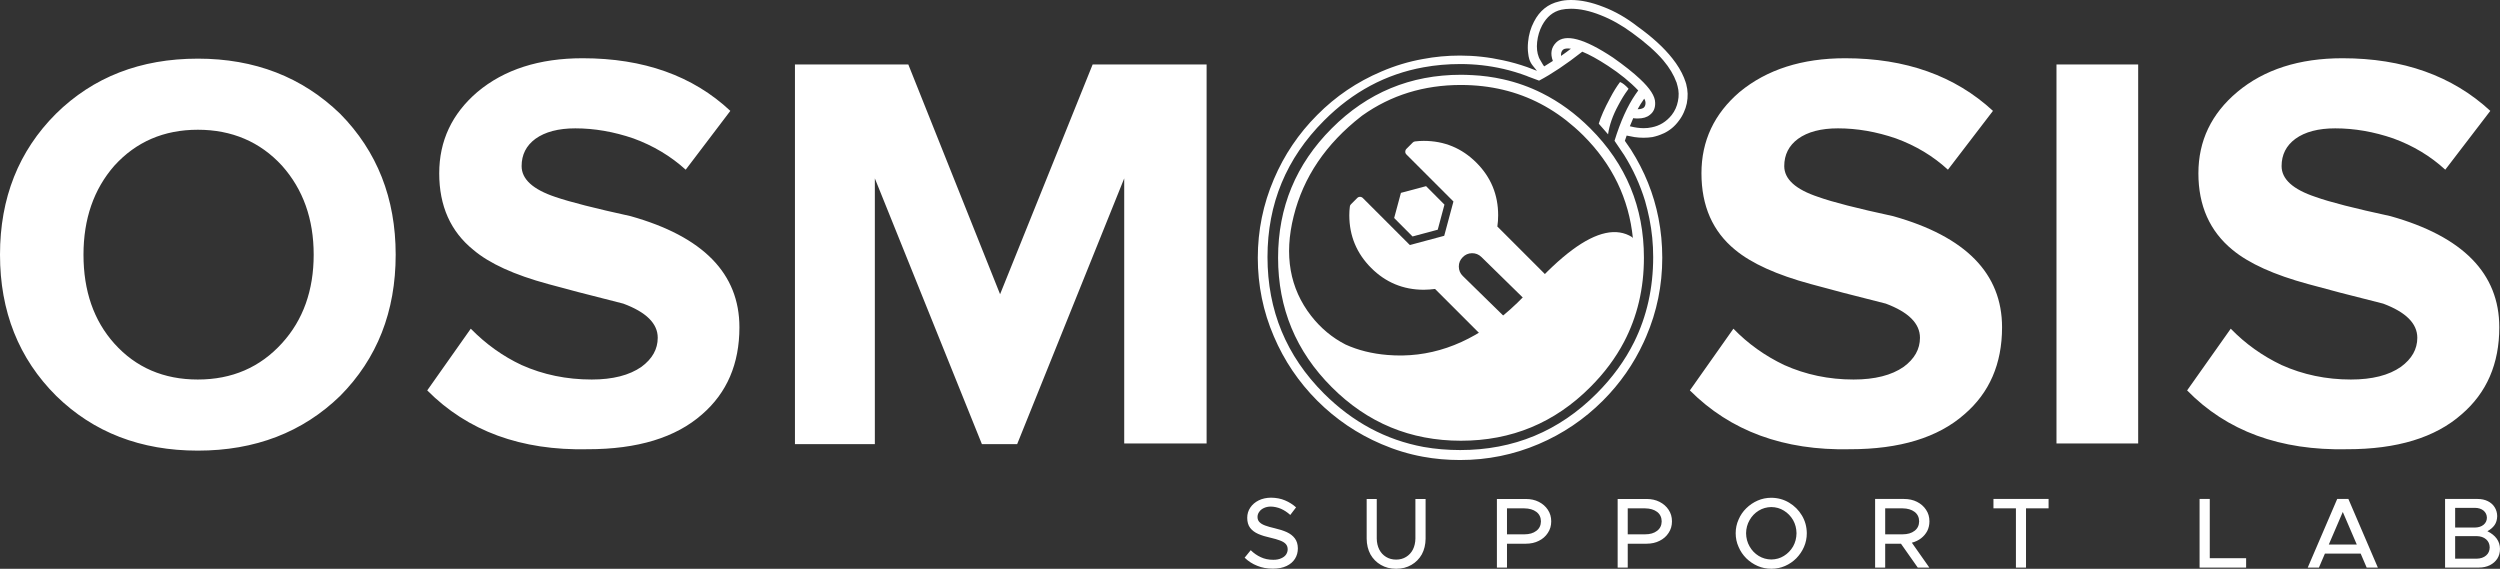 <?xml version="1.0" encoding="UTF-8"?><svg id="b" xmlns="http://www.w3.org/2000/svg" viewBox="0 0 1251.65 284.76"><rect x="0" y="0" width="1251.65" height="284.76" fill="#333333" stroke="none"/><defs><style>.d{fill:#fff;}</style></defs><g id="c"><path class="d" d="M1070.5,32.26h-40.9V222.01h40.9V32.26m30.15,54.5c0,16.23,5.7,29.02,17.1,38.35,8.23,6.8,20.83,12.5,37.8,17.1,9.07,2.53,21.6,5.8,37.6,9.8,11.4,4.27,17.1,9.97,17.1,17.1,0,5.7-2.73,10.55-8.2,14.55-6.03,4.23-14.38,6.35-25.05,6.35-12.37,0-23.93-2.42-34.7-7.25-9.7-4.63-18.18-10.7-25.45-18.2l-21.85,30.9c19.9,20.37,46.62,30.18,80.15,29.45,24.97,0,44.05-5.82,57.25-17.45,12.6-10.8,18.9-25.33,18.9-43.6,0-26.9-18.17-45.45-54.5-55.65-17.93-3.87-30.42-7.07-37.45-9.6-11.37-3.77-17.05-8.92-17.05-15.45,0-5.7,2.3-10.25,6.9-13.65,4.83-3.5,11.48-5.25,19.95-5.25,9.6,0,19.3,1.68,29.1,5.05,9.93,3.63,18.6,8.85,26,15.65l22.55-29.45c-19.03-17.57-43.7-26.35-74-26.35-21.67,0-39.23,5.63-52.7,16.9-12.97,10.9-19.45,24.47-19.45,40.7m-248.8,0c0,16.37,5.63,29.15,16.9,38.35,8.23,6.8,20.83,12.5,37.8,17.1,9.1,2.53,21.63,5.8,37.6,9.8,11.4,4.27,17.1,9.97,17.1,17.1,0,5.7-2.72,10.55-8.15,14.55-6.07,4.23-14.43,6.35-25.1,6.35-12.37,0-23.93-2.42-34.7-7.25-9.7-4.63-18.18-10.7-25.45-18.2l-21.8,30.9c20.33,20.37,47.05,30.18,80.15,29.45,24.93,0,44.02-5.82,57.25-17.45,12.6-10.8,18.9-25.33,18.9-43.6,0-26.9-18.18-45.45-54.55-55.65-17.93-3.87-30.42-7.07-37.45-9.6-11.37-3.77-17.05-8.92-17.05-15.45,0-5.7,2.3-10.25,6.9-13.65,4.83-3.5,11.5-5.25,20-5.25,9.57,0,19.25,1.68,29.05,5.05,9.93,3.63,18.6,8.85,26,15.65l22.55-29.45c-19.03-17.57-43.7-26.35-74-26.35-21.57,0-39.18,5.63-52.85,16.9-12.73,10.9-19.1,24.47-19.1,40.7M454.75,32.26h-56.75V222.36h40V89.31l53.6,133.05h17.65l53.6-133.05V222.01h41.25V32.26h-57.05l-46.35,115.05-45.95-115.05m-234.85,54.5c0,16.37,5.7,29.15,17.1,38.35,8,6.8,20.48,12.5,37.45,17.1,7.37,2.07,19.9,5.33,37.6,9.8,11.5,4.27,17.25,9.97,17.25,17.1,0,5.7-2.72,10.55-8.15,14.55-6.07,4.23-14.37,6.35-24.9,6.35-12.6,0-24.3-2.42-35.1-7.25-9.33-4.37-17.82-10.43-25.45-18.2l-21.8,30.9c20.23,20.37,47.02,30.18,80.35,29.45,24.97,0,44.05-5.82,57.25-17.45,12.47-10.8,18.7-25.33,18.7-43.6,0-26.9-18.17-45.45-54.5-55.65-17.7-3.87-30.25-7.07-37.65-9.6-11.27-3.77-16.9-8.92-16.9-15.45,0-5.7,2.3-10.25,6.9-13.65,4.87-3.5,11.53-5.25,20-5.25,9.57,0,19.27,1.68,29.1,5.05,9.93,3.63,18.65,8.85,26.15,15.65l22.35-29.45c-18.77-17.57-43.42-26.35-73.95-26.35-21.7,0-39.27,5.63-52.7,16.9-12.73,10.9-19.1,24.47-19.1,40.7M99.05,29.36c-28.7,0-52.38,9.2-71.05,27.6C9.33,75.62,0,99.14,0,127.51s9.38,52.03,28.15,70.7c18.67,18.27,42.3,27.4,70.9,27.4s52.45-9.13,71.25-27.4c18.53-18.67,27.8-42.23,27.8-70.7,0-28.23-9.27-51.75-27.8-70.55-19.03-18.4-42.78-27.6-71.25-27.6M41.8,127.51c0-17.93,5.15-32.78,15.45-44.55,10.9-12,24.83-18,41.8-18s31.15,6,42.15,18c10.57,11.87,15.85,26.72,15.85,44.55s-5.28,32.7-15.85,44.3c-11,12.13-25.05,18.2-42.15,18.2s-31.03-6-41.8-18c-10.3-11.5-15.45-26.33-15.45-44.5m1207.15,126.4c-.8-1.27-1.93-2.27-3.4-3-1.47-.73-3.17-1.1-5.1-1.1h-16.3v34.35h16.95c2.07,0,3.9-.4,5.5-1.2,1.57-.8,2.8-1.88,3.7-3.25,.9-1.4,1.35-3.03,1.35-4.9s-.55-3.62-1.65-5.15c-1.07-1.47-2.62-2.7-4.65-3.7,1.57-.87,2.77-1.9,3.6-3.1,.83-1.2,1.27-2.7,1.3-4.5-.03-1.67-.47-3.15-1.3-4.45m-3.85,5.3c-.03,1.43-.58,2.6-1.65,3.5-1.1,.9-2.52,1.37-4.25,1.4h-10v-9.85h10c1.73,.03,3.15,.5,4.25,1.4,1.07,.93,1.62,2.12,1.65,3.55m-15.9,9.2h10.75c1.97,.03,3.55,.57,4.75,1.6,1.17,1.03,1.77,2.38,1.8,4.05-.03,1.7-.63,3.05-1.8,4.05-1.2,1.03-2.78,1.57-4.75,1.6h-10.75v-11.3m-44.3,15.75h5.6l-14.75-34.35h-5.6l-14.75,34.35h5.6l3-7h17.9l3,7m-4.95-11.55h-14l7-16.3,7,16.3m-55.4,6.85h-18.2v-29.65h-5.1v34.35h23.3v-4.7m-98.9-24.95v-4.7h-27.6v4.7h11.25v29.65h5.05v-29.65h11.3m-60.75,11.35c.73-1.47,1.1-3.08,1.1-4.85,0-2.2-.57-4.13-1.7-5.8-1.1-1.67-2.6-2.98-4.5-3.95-1.9-.97-4.08-1.45-6.55-1.45h-14.45v34.35h5.05v-11.95h7.9l8.4,11.95h5.8l-8.75-12.45c1.77-.47,3.3-1.2,4.6-2.2s2.33-2.22,3.1-3.65m-21.05,1.65v-13h8.7c2.5,.03,4.5,.62,6,1.75,1.5,1.13,2.27,2.72,2.3,4.75-.03,2.03-.8,3.62-2.3,4.75-1.5,1.17-3.5,1.75-6,1.75h-8.7m-48.1-15.85c-2.67-1.6-5.63-2.42-8.9-2.45-2.43,0-4.72,.47-6.85,1.4s-4.03,2.22-5.7,3.85c-1.67,1.63-2.95,3.52-3.85,5.65-.97,2.13-1.45,4.42-1.45,6.85,0,2.43,.48,4.72,1.45,6.85,.9,2.13,2.18,4.03,3.85,5.7,1.67,1.63,3.57,2.92,5.7,3.85,2.13,.93,4.42,1.4,6.85,1.4s4.72-.47,6.85-1.4c2.13-.93,4.02-2.22,5.65-3.85,1.63-1.67,2.92-3.57,3.85-5.7,.93-2.13,1.4-4.42,1.4-6.85-.03-3.27-.85-6.23-2.45-8.9-1.6-2.67-3.73-4.8-6.4-6.4m-2.6,4c1.9,1.17,3.43,2.75,4.6,4.75,1.1,1.97,1.67,4.15,1.7,6.55-.03,2.43-.6,4.63-1.7,6.6-1.17,2-2.7,3.58-4.6,4.75-1.87,1.17-3.97,1.77-6.3,1.8-2.33-.03-4.45-.63-6.35-1.8-1.9-1.17-3.42-2.75-4.55-4.75-1.13-1.97-1.72-4.17-1.75-6.6,.03-2.4,.62-4.58,1.75-6.55,1.13-2,2.65-3.58,4.55-4.75,1.9-1.17,4.02-1.77,6.35-1.8,2.33,.03,4.43,.63,6.3,1.8m-57.75-.45c-1.1-1.67-2.6-2.98-4.5-3.95-1.9-.97-4.08-1.45-6.55-1.45h-14.45v34.35h5.05v-11.95h9.4c2.47,0,4.65-.48,6.55-1.45,1.9-.93,3.4-2.25,4.5-3.95,1.13-1.67,1.7-3.6,1.7-5.8s-.57-4.13-1.7-5.8m-3.45,5.8c-.03,2.03-.8,3.62-2.3,4.75-1.5,1.17-3.5,1.75-6,1.75h-8.7v-13h8.7c2.5,.03,4.5,.62,6,1.75,1.5,1.13,2.27,2.72,2.3,4.75m-57-5.8c-1.1-1.67-2.6-2.98-4.5-3.95-1.9-.97-4.08-1.45-6.55-1.45h-14.45v34.35h5.05v-11.95h9.4c2.47,0,4.65-.48,6.55-1.45,1.9-.93,3.4-2.25,4.5-3.95,1.13-1.67,1.7-3.6,1.7-5.8s-.57-4.13-1.7-5.8m-3.45,5.8c-.03,2.03-.8,3.62-2.3,4.75-1.5,1.17-3.5,1.75-6,1.75h-8.7v-13h8.7c2.5,.03,4.5,.62,6,1.75,1.5,1.13,2.27,2.72,2.3,4.75m-57.75,8.7v-19.9h-5.1v19.8c-.03,2.07-.45,3.9-1.25,5.5-.8,1.57-1.93,2.8-3.4,3.7-1.43,.9-3.1,1.35-5,1.35s-3.62-.45-5.05-1.35c-1.47-.9-2.6-2.13-3.4-3.7-.8-1.6-1.22-3.43-1.25-5.5v-19.8h-5.05v19.9c.03,2.97,.67,5.58,1.9,7.85,1.27,2.23,3,3.98,5.2,5.25,2.2,1.3,4.75,1.95,7.65,1.95s5.42-.65,7.65-1.95c2.2-1.27,3.93-3.02,5.2-5.25,1.23-2.27,1.87-4.88,1.9-7.85m-77.65-.5c1.9,.43,3.5,.9,4.8,1.4,1.27,.47,2.22,1.05,2.85,1.75,.63,.7,.95,1.58,.95,2.65,0,.93-.27,1.8-.8,2.6-.53,.8-1.35,1.43-2.45,1.9-1.03,.5-2.35,.75-3.95,.75-2.33,0-4.42-.43-6.25-1.3-1.83-.83-3.52-2-5.05-3.5l-3.05,3.75c1.83,1.77,3.93,3.12,6.3,4.05,2.33,.97,4.95,1.45,7.85,1.45,2.7,0,4.98-.45,6.85-1.35,1.83-.87,3.23-2.07,4.2-3.6,.97-1.53,1.45-3.28,1.45-5.25-.03-2-.53-3.65-1.5-4.95s-2.32-2.35-4.05-3.15c-1.73-.77-3.75-1.42-6.05-1.95-1.9-.43-3.48-.88-4.75-1.35-1.27-.47-2.22-1.03-2.85-1.7-.67-.67-1-1.53-1-2.6,0-.93,.28-1.78,.85-2.55,.53-.8,1.3-1.43,2.3-1.9,.97-.47,2.1-.72,3.4-.75,1.77,.03,3.48,.4,5.15,1.1,1.67,.73,3.23,1.77,4.7,3.1l2.9-3.8c-1.63-1.47-3.48-2.63-5.55-3.5-2.03-.87-4.37-1.32-7-1.35-2.33,.03-4.38,.48-6.15,1.35-1.8,.9-3.2,2.1-4.2,3.6-1.03,1.5-1.55,3.22-1.55,5.15,0,2.03,.48,3.7,1.45,5,.97,1.27,2.32,2.28,4.05,3.05,1.77,.77,3.82,1.4,6.15,1.9Z"/><path class="d" d="M719.82,115l3.36-12.56-9.2-9.24-12.59,3.36-3.39,12.59,9.2,9.24,12.63-3.39m-16.28-39.08c0,.55,.2,1.03,.6,1.43l23.53,23.53-4.62,17.18-17.21,4.62-23.53-23.53c-.4-.4-.88-.6-1.43-.6s-1.02,.2-1.4,.6l-3.12,3.12c-.33,.31-.52,.7-.56,1.16-.18,1.42-.27,2.88-.27,4.39,.02,10.28,3.68,19.06,10.97,26.35,7.24,7.24,16.01,10.88,26.28,10.9h.03c1.93-.02,3.81-.16,5.65-.4l22.4,22.4c.31,.31,.69,.5,1.13,.56,.44,.04,.86-.04,1.26-.27,3.81-2.19,7.57-4.69,11.26-7.48l-22.16-21.7c-1.31-1.28-1.97-2.85-1.99-4.69-.02-1.82,.62-3.38,1.93-4.69,1.28-1.33,2.84-2,4.65-2.03,1.82-.02,3.39,.61,4.72,1.89l23,22.53c3.32-3.15,6.61-6.56,9.87-10.23,.35-.4,.52-.86,.5-1.4s-.21-.97-.56-1.33l-24.82-24.82c.27-1.82,.4-3.69,.4-5.62,0-10.3-3.62-19.07-10.87-26.32-7.29-7.29-16.08-10.93-26.38-10.93-1.51,0-2.96,.09-4.35,.27-.47,.04-.85,.23-1.16,.56l-3.12,3.12c-.4,.38-.6,.84-.6,1.4Z"/><path class="d" d="M843.74,40.64c-.2-.64-.41-1.22-.63-1.73-1.33-3.23-3.28-6.47-5.85-9.7-4.19-5.32-10.04-10.67-17.55-16.05-5.43-4.23-11.08-7.47-16.95-9.7-5.83-2.3-11.23-3.46-16.22-3.46-2.3,0-4.29,.24-5.95,.73-5.58,1.26-9.78,4.64-12.59,10.14-1.64,3.12-2.63,6.52-2.96,10.2-.2,2.08-.18,3.99,.07,5.72,.09,.95,.27,1.88,.53,2.79,.35,1.15,.91,2.2,1.66,3.16l2.19,2.72-4.95-1.89c-4.01-1.4-8.03-2.53-12.06-3.39-7.11-1.57-14.28-2.36-21.5-2.36-6.38,0-12.58,.58-18.61,1.73-7.09,1.26-14,3.35-20.74,6.25-12.18,5.16-22.9,12.41-32.13,21.73-9.33,9.33-16.57,20.06-21.73,32.2-5.36,12.56-8.04,25.68-8.04,39.34s2.68,26.94,8.04,39.34c5.16,12.12,12.41,22.85,21.73,32.2,9.35,9.33,20.06,16.57,32.13,21.73,6.73,2.9,13.65,5.01,20.74,6.31,6.03,1.11,12.23,1.66,18.61,1.66,13.76,0,26.87-2.66,39.34-7.98,12.12-5.16,22.84-12.41,32.17-21.73,8.62-8.62,15.45-18.42,20.5-29.41,.42-.93,.83-1.86,1.23-2.79,5.34-12.45,8.01-25.56,8.01-39.34,0-6.8-.63-13.41-1.89-19.84-2.37-12.14-6.98-23.58-13.82-34.33l-3.02-4.39,.9-2.63,3.92,.76c1.48,.22,2.99,.33,4.52,.33s3.03-.11,4.45-.33c1.93-.4,3.77-1.01,5.52-1.83h.07c3.03-1.42,5.56-3.5,7.58-6.25,1.04-1.33,1.89-2.76,2.56-4.29,.66-1.42,1.16-2.92,1.5-4.52,.64-3.3,.55-6.46-.27-9.47v-.1c-.22-.53-.39-1.05-.5-1.56m-3.85,2.56c.66,2.41,.72,4.92,.17,7.51-.49,2.57-1.53,4.87-3.12,6.91-2.7,3.35-6.03,5.39-9.97,6.15-1.26,.29-2.6,.43-4.02,.43-2.08,0-4.31-.3-6.68-.9-.09-.04-.18-.07-.27-.07,.53-1.35,1.1-2.7,1.69-4.05,.4,.11,1.14,.17,2.23,.17,2.64,0,4.67-.61,6.11-1.83,1.86-1.42,2.74-3.44,2.63-6.08,0-3.19-2.53-7.14-7.58-11.86-3.3-3.12-7.8-6.69-13.49-10.7-14.44-9.61-23.94-12.14-28.48-7.58-2.48,2.48-3.03,5.56-1.66,9.24-1.33,.89-2.77,1.79-4.32,2.72l-.33-.4s-.08-.1-.1-.17c-.11-.16-.21-.3-.3-.43-.58-.91-1.13-1.86-1.66-2.86-.22-.47-.33-.72-.33-.76-.86-2.15-1.14-4.67-.83-7.58,.33-3.01,1.16-5.78,2.49-8.31,2.3-4.3,5.48-6.91,9.54-7.84h-.07c1.53-.33,3.2-.5,5.02-.5,4.5,0,9.44,1.07,14.82,3.22,5.32,2.08,10.56,5.02,15.72,8.81,6.69,4.83,11.91,9.44,15.65,13.82,3.06,3.63,5.25,7.29,6.58,10.97v-.1c.16,.71,.34,1.4,.56,2.06m-87.39-8.71c4.1,.95,8.13,2.17,12.1,3.66-.11-.02,.06,.06,.5,.23,.42,.18,2.24,.85,5.45,2.03,6.36-3.35,13.57-8.17,21.63-14.49,3.52,1.42,7.81,3.78,12.86,7.08,6.03,3.94,11.08,8.05,15.15,12.33-.44,.58-.88,1.19-1.3,1.83-4.05,5.87-7.58,13.66-10.57,23.36l4.88,7.24c4.43,7.09,7.9,14.7,10.4,22.83,.86,3.01,1.59,6,2.19,8.97,1.26,6.25,1.89,12.64,1.89,19.17,0,15.49-3.17,29.64-9.5,42.47-4.61,9.3-10.88,17.92-18.81,25.85-18.81,18.87-41.58,28.31-68.32,28.31-6.36,0-12.47-.52-18.34-1.56-18.87-3.5-35.5-12.42-49.88-26.75-18.83-18.83-28.25-41.6-28.25-68.32s9.44-49.45,28.31-68.32c14.33-14.38,30.94-23.27,49.81-26.68,5.92-1.09,12.06-1.63,18.44-1.63,7.29,0,14.4,.8,21.33,2.39m70.71,14.95c.44,.71,.66,1.43,.66,2.16,0,.97-.28,1.74-.83,2.29-.71,.55-1.75,.83-3.12,.83,.89-1.66,1.98-3.42,3.29-5.28m-41.64-21.4c-.11-1.37,.22-2.41,1-3.12,.71-.6,2.03-.76,3.95-.5-1.11,.89-2.76,2.09-4.95,3.62m29.57,13.06s-.08,.08-.1,.1c-1.66,2.22-3.3,4.87-4.92,7.98-2.79,5.16-4.67,9.43-5.65,12.79l4.65,5.32c.64-4.61,2.35-9.46,5.12-14.55,1.53-2.92,3.07-5.43,4.62-7.51,.2-.22,.37-.49,.5-.8-1.57-1.73-2.98-2.84-4.22-3.32m-74.2-3.46c-1.82-.11-3.64-.17-5.48-.17-25.28,0-46.84,8.95-64.7,26.85-17.9,17.9-26.85,39.49-26.85,64.76s8.95,46.87,26.85,64.76c17.86,17.9,39.42,26.85,64.7,26.85,25.32,0,46.91-8.95,64.76-26.85,7-6.98,12.64-14.53,16.91-22.66,6.62-12.65,9.94-26.68,9.94-42.1,0-25.28-8.95-46.87-26.85-64.76-7.42-7.42-15.49-13.3-24.19-17.65-6.18-3.1-12.69-5.42-19.54-6.95-5.01-1.13-10.19-1.83-15.55-2.09m-5.48,4.95c7.33,0,14.34,.8,21.03,2.39,13.23,3.15,25.17,9.4,35.82,18.77,1.51,1.31,2.98,2.68,4.42,4.12,14.53,14.51,22.81,31.66,24.82,51.44-.13-.2-.27-.39-.4-.56-7.71-4.83-17.7-2.69-29.97,6.41-6.25,4.63-13.08,11.05-20.5,19.27-4.65,5.14-9.38,9.69-14.19,13.66-18.05,14.82-37.33,21.38-57.82,19.67-7.75-.64-14.74-2.38-20.97-5.22-6.67-3.41-12.41-8.19-17.21-14.32-10.74-13.8-13.67-30.46-8.77-49.98,4.85-19.52,16.12-36.17,33.79-49.94,.22-.18,.44-.34,.66-.5,14.33-10.15,30.76-15.22,49.28-15.22Z"/></g></svg>
